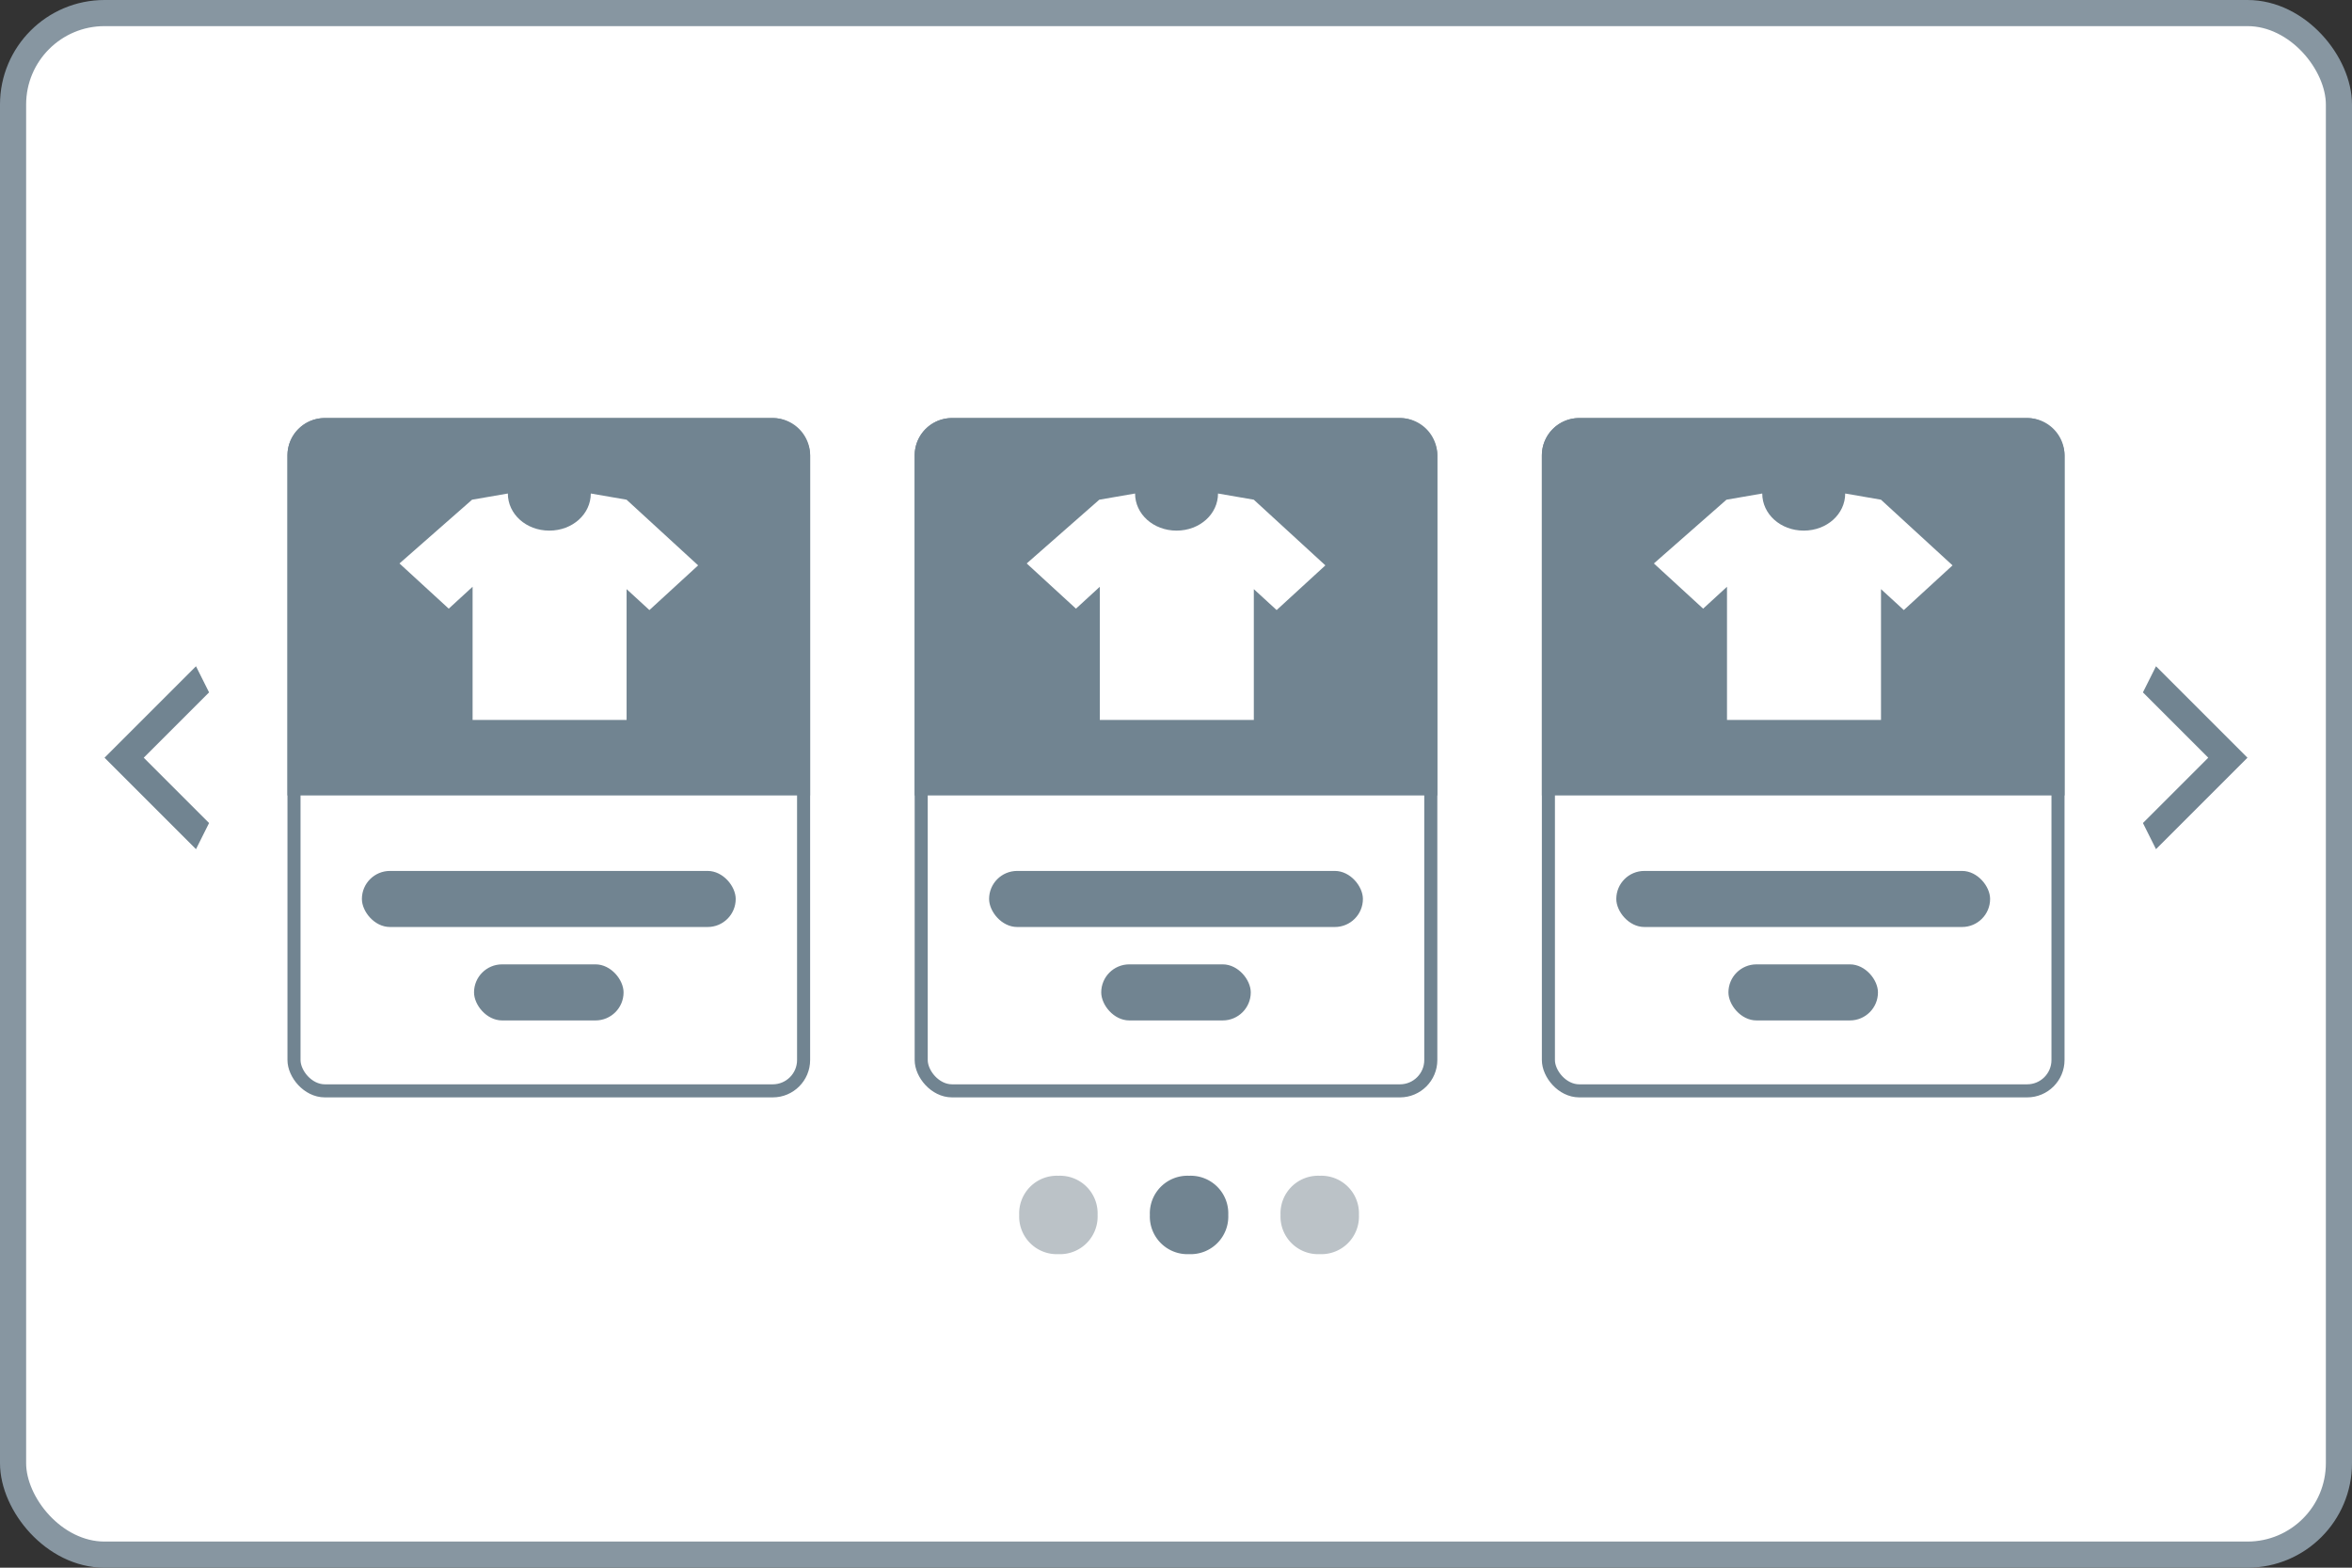 <svg xmlns="http://www.w3.org/2000/svg" xmlns:xlink="http://www.w3.org/1999/xlink" width="90" height="60" fill="none"><rect width="100%" height="100%" fill="#333333" stroke="none"/><style><![CDATA[.B{fill:#718491}.C{fill:#fff}.D{stroke:#718491}.E{stroke-width:.5}]]></style><rect x=".5" y=".5" width="89" height="59" rx="3.5" class="C"/><rect x=".5" y=".5" width="89" height="59" rx="3.5" stroke="#8796a1"/><rect x="11.25" y="16.25" width="19.5" height="25.5" rx="1.18" class="C D E"/><path d="M11 17.43A1.43 1.43 0 0 1 12.43 16H29.57A1.43 1.43 0 0 1 31 17.43v13.014H11V17.43z" class="B"/><use xlink:href="#B" class="C"/><g class="B"><rect x="13.848" y="33.333" width="14.304" height="2.146" rx="1.073"/><rect x="18.139" y="36.909" width="5.722" height="2.146" rx="1.073"/></g><rect x="35.25" y="16.25" width="19.5" height="25.5" rx="1.18" class="C D E"/><path d="M35 17.43A1.43 1.43 0 0 1 36.43 16H53.57A1.43 1.43 0 0 1 55 17.43v13.014H35V17.43z" class="B"/><use xlink:href="#B" x="24.001" class="C"/><g class="B"><rect x="37.848" y="33.333" width="14.304" height="2.146" rx="1.073"/><rect x="42.139" y="36.909" width="5.722" height="2.146" rx="1.073"/></g><rect x="59.25" y="16.25" width="19.5" height="25.5" rx="1.18" class="C D E"/><path d="M59 17.43A1.43 1.43 0 0 1 60.43 16H77.57A1.43 1.43 0 0 1 79 17.43v13.014H59V17.43z" class="B"/><use xlink:href="#B" x="48" class="C"/><g class="B"><rect x="61.848" y="33.333" width="14.304" height="2.146" rx="1.073"/><rect x="66.139" y="36.909" width="5.722" height="2.146" rx="1.073"/></g><use xlink:href="#C" fill="#bbc2c7"/><use xlink:href="#C" x="5" class="B"/><use xlink:href="#C" x="10" fill="#bbc2c7"/><path d="M8 26.5L5.5 29 8 31.5l-.5 1L4 29l3.5-3.5.5 1zm74 5l2.5-2.5-2.5-2.5.5-1L86 29l-3.5 3.5-.5-1z" class="B"/><defs ><path id="B" d="M26.714 21.638l-2.738-2.513-1.369-.237c0 .783-.694 1.42-1.587 1.42s-1.587-.637-1.587-1.42l-1.369.237-2.778 2.44 1.885 1.73.913-.838v5.098h5.893v-5.007l.873.801 1.865-1.711z"/><path id="C" d="M40.5 45a1.44 1.44 0 0 0-1.5 1.5 1.44 1.44 0 0 0 1.5 1.5 1.44 1.44 0 0 0 1.5-1.5 1.44 1.44 0 0 0-1.5-1.5z"/></defs></svg>